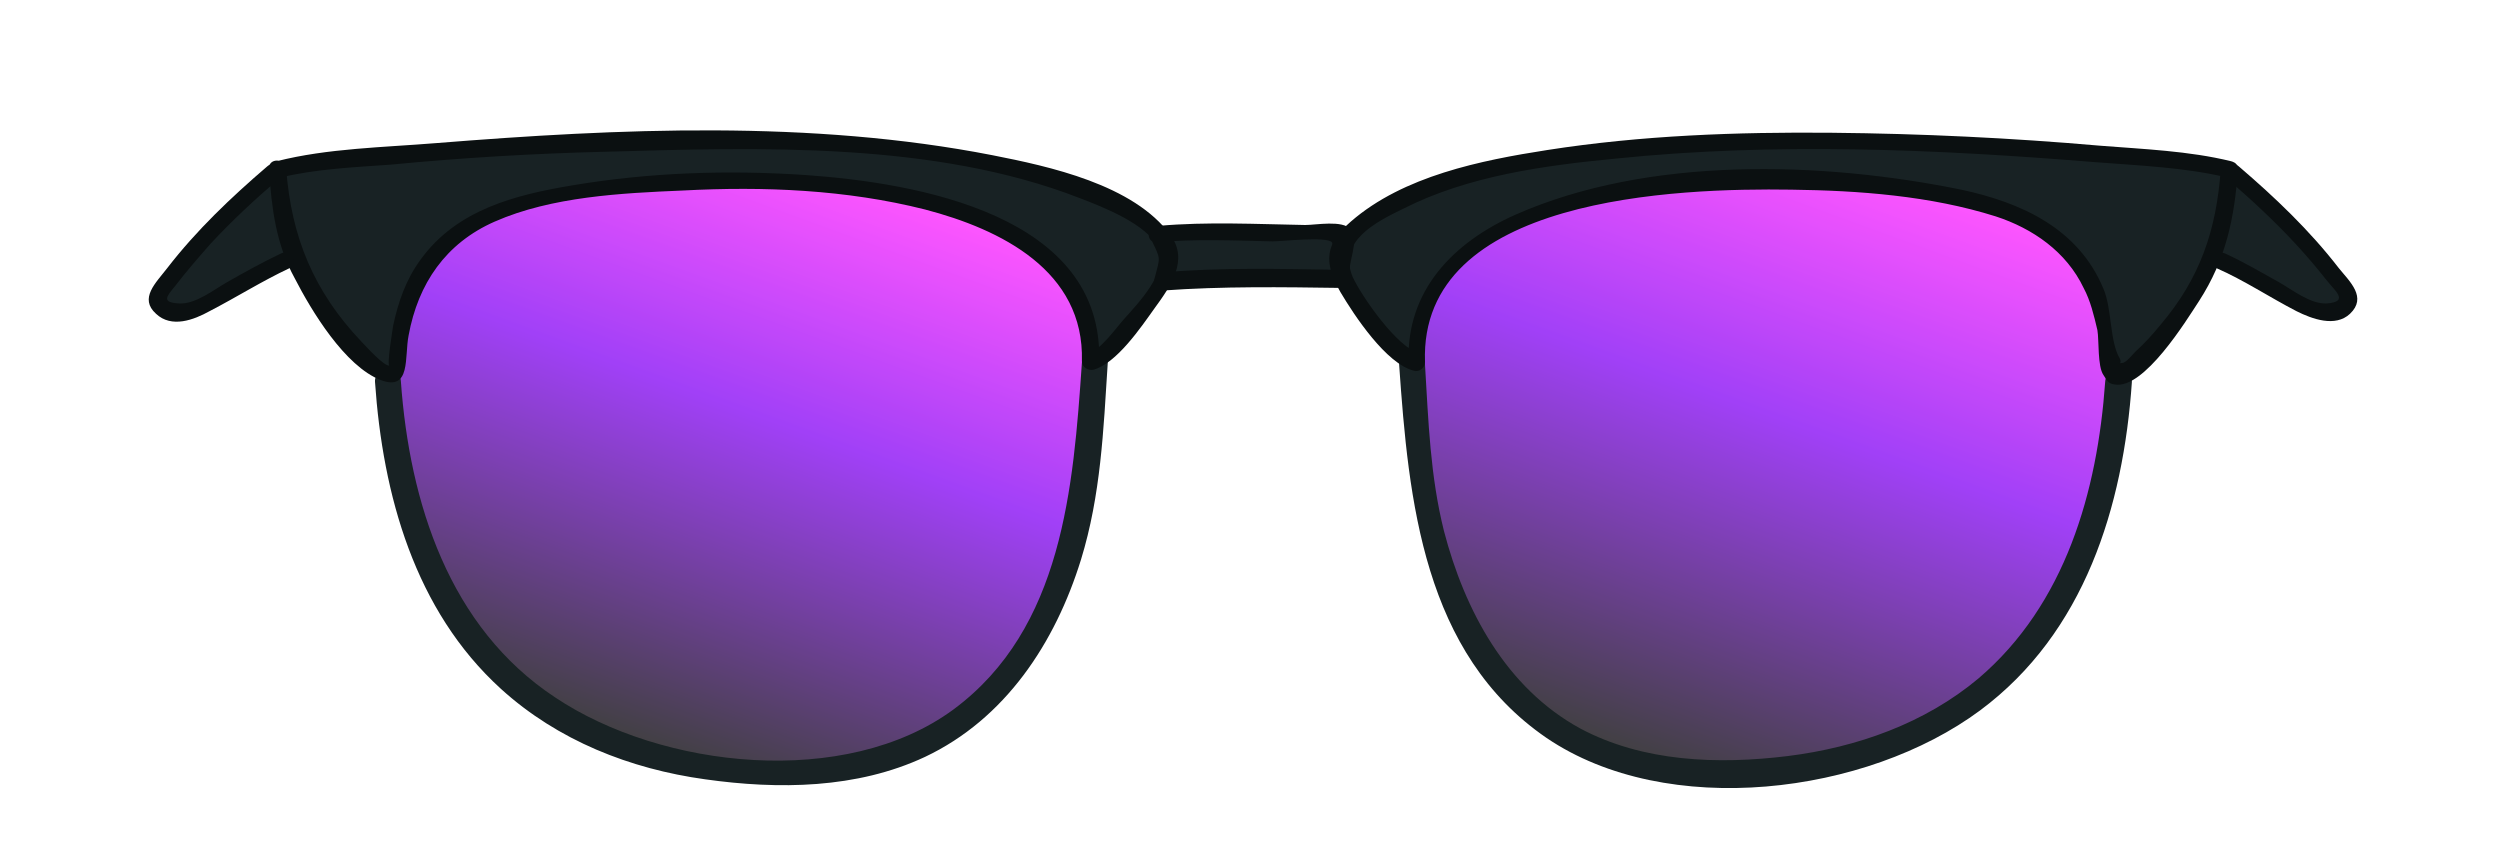 <?xml version="1.0" encoding="utf-8"?>
<!-- Generator: Adobe Illustrator 19.2.0, SVG Export Plug-In . SVG Version: 6.00 Build 0)  -->
<svg version="1.1" id="Layer_1" xmlns="http://www.w3.org/2000/svg" xmlns:xlink="http://www.w3.org/1999/xlink" x="0px" y="0px"
	 viewBox="0 0 290 100" style="enable-background:new 0 0 290 100;" xml:space="preserve">
<style type="text/css">
	.st0{fill:#182224;}
	.st1{opacity:0.75;}
	.st2{fill:url(#SVGID_1_);}
	.st3{fill:url(#SVGID_2_);}
	.st4{fill:#0B1011;}
</style>
<g>
	<path class="st0" d="M258.5,19.6c-4.6-1.2-88.2-10.5-103.1,8.9c-2.5,3.2,8.4,13.7,8.9,13.4c-1.5-26.7,59.8-22.5,70.6-16.6
		c6.4,3.5,9.2,7.9,10,17.8c0.2,2.2,9.2-6.2,12.3-14.7C258.1,26,258.5,19.6,258.5,19.6z"/>
	<path class="st0" d="M134.2,27.1c4-0.4,16-0.1,22.3,0c1.3,0-1,3.1,0,5.2c-7.2-0.1-14.5-0.3-21.7,0.3l0.7-2.8L134.2,27.1z"/>
	<g class="st1">
		
			<linearGradient id="SVGID_1_" gradientUnits="userSpaceOnUse" x1="14559.436" y1="17.913" x2="14584.964" y2="88.047" gradientTransform="matrix(-1 0 0 1 14774.347 0)">
			<stop  offset="3.016591e-03" style="stop-color:#FF1DFF"/>
			<stop  offset="0.425" style="stop-color:#8100F4"/>
			<stop  offset="1" style="stop-color:#000000"/>
		</linearGradient>
		<path class="st2" d="M200.6,89.4c9.4,0,19.3-2.8,26.4-7.5c10.8-7.1,17.1-20.1,18.3-37.4c0-0.1,0-0.1,0-0.2l0.2-0.5l-0.3-0.4
			c-0.3-0.4-0.4-1.6-0.5-2.6c0-0.6-0.1-1.3-0.2-1.9c-1.2-6.6-4.9-11.4-10.6-13.9c-6.8-3-15.3-3.4-22.1-3.7c-2.4-0.1-4.7-0.2-6.8-0.2
			c-8.1,0-15.2,0.8-21.6,2.4c-12.7,3.2-19.2,9.7-18.9,18.6l-0.1,0.3l0,0.2c0.9,13.8,2.1,31,15.3,40.7
			C185,87.3,192.3,89.4,200.6,89.4z"/>
		<linearGradient id="SVGID_2_" gradientUnits="userSpaceOnUse" x1="96.576" y1="19.209" x2="72.233" y2="86.092">
			<stop  offset="3.016591e-03" style="stop-color:#FF1DFF"/>
			<stop  offset="0.425" style="stop-color:#8100F4"/>
			<stop  offset="1" style="stop-color:#000000"/>
		</linearGradient>
		<path class="st3" d="M90.2,89.4c-9.4,0-19.3-2.8-26.4-7.5c-10.8-7.1-17.1-20.1-18.3-37.4c0-0.1,0-0.1,0-0.2l-0.2-0.5l0.3-0.4
			c0.3-0.4,0.4-1.6,0.5-2.6c0-0.6,0.1-1.3,0.2-1.9c1.2-6.6,4.9-11.4,10.6-13.9c6.8-3,15.3-3.4,22.1-3.7c2.4-0.1,4.7-0.2,6.8-0.2
			c8.1,0,15.2,0.8,21.6,2.4c12.7,3.2,19.2,9.7,18.9,18.6l0.1,0.3l0,0.2c-0.9,13.8-2.1,31-15.3,40.7C105.8,87.3,98.6,89.4,90.2,89.4z
			"/>
	</g>
	<path class="st0" d="M259,20c4.8,4.1,10,9.2,13.5,14.4c0,0,0,2.5-3.8,1.7c-1.2-0.2-8.3-4.6-11.1-5.8"/>
	<g>
		<path class="st0" d="M244.2,44.3c-0.9,12.7-4.6,25.8-14.7,34.4c-6.2,5.2-14.1,8-22.1,9c-8.1,1-16.8,0.7-24.1-3.2
			c-8.6-4.7-13.4-13.7-15.8-22.9c-1.6-6.4-1.8-12.7-2.2-19.3c-0.1-1.9-3.1-1.9-3,0c1.1,15.8,2.8,33.5,17.1,43.3
			c14,9.5,37.1,6.6,50.3-3.2c12.1-9,16.6-23.6,17.6-38.1C247.3,42.4,244.3,42.4,244.2,44.3L244.2,44.3z"/>
	</g>
	<path class="st0" d="M32.2,19.6c4.6-1.2,88.2-10.5,103.1,8.9c2.5,3.2-8.4,13.7-8.9,13.4c1.5-26.7-59.8-22.5-70.6-16.6
		c-6.4,3.5-9.2,7.9-10,17.8c-0.2,2.2-9.2-6.2-12.3-14.7C32.6,26,32.2,19.6,32.2,19.6z"/>
	<path class="st0" d="M31.7,20c-4.8,4.1-10,9.2-13.5,14.4c0,0,0,2.5,3.8,1.7c1.2-0.2,8.3-4.6,11.1-5.8"/>
	<g>
		<path class="st0" d="M43.5,44.3c0.9,13.1,4.6,26.5,14.6,35.6c6.6,6,15,9.3,23.7,10.5c8.5,1.2,17.6,1.1,25.5-2.6
			c9.3-4.4,15.1-13.2,18.1-22.9c2.3-7.5,2.6-15,3.1-22.8c0.1-1.9-2.9-1.9-3,0c-1,14.4-2.2,30.8-14.9,40.2
			c-12.5,9.2-33.8,6.9-46.2-1.4c-12.3-8.1-16.9-22.6-17.9-36.7C46.4,42.4,43.4,42.4,43.5,44.3L43.5,44.3z"/>
	</g>
	<g>
		<g>
			<path class="st4" d="M258.8,18.7c-4.9-1.2-10.2-1.4-15.2-1.8c-10.3-0.9-20.7-1.4-31.1-1.5c-11-0.1-22.1,0.3-33,2
				c-7.7,1.2-16.7,3-22.8,8.3c-3,2.6-3.2,4.7-1.2,8.2c1.6,2.7,5.3,8.3,8.5,9.1c0.6,0.2,1.3-0.3,1.3-1c-0.7-19.2,29.3-20.2,42.5-20
				c7.8,0.1,16.1,0.7,23.7,3.1c4.3,1.4,8.2,4.1,10.2,8.3c0.8,1.5,1.2,3.2,1.6,4.9c0.2,1.2,0,4.2,0.7,5.2c0.4,0.6,0.5,1,1.3,1.1
				c3.4,0.6,8.3-7.4,9.8-9.7c3.1-4.8,4.1-9.6,4.5-15.2c0.1-1.3-1.9-1.3-2,0c-0.5,7-2.4,12.6-7,18c-0.9,1.1-1.8,2.1-2.9,3.1
				c-0.3,0.3-1.1,1.3-1.5,1.3c-1.6,0.1,0.2,0.5-0.3-0.5c-1.2-2-0.9-5.8-1.9-8.1c-2.9-7-9.5-10-16.5-11.5
				c-16.2-3.3-36.3-3.9-51.7,2.9c-7.2,3.2-12.7,8.8-12.4,17.1c0.4-0.3,0.8-0.6,1.3-1c-2.6-0.6-6.8-6.7-7.8-8.9
				c-1.7-4.1,2.6-6.3,5.9-7.9c7.5-3.8,16.3-5,24.6-5.8c18.4-1.9,37.1-1.1,55.5,0.4c5.1,0.4,10.5,0.6,15.5,1.8
				C259.5,20.9,260.1,19,258.8,18.7z"/>
		</g>
		<g>
			<path class="st4" d="M134.2,28.1c4.4-0.4,9-0.2,13.4-0.1c1.2,0,6.2-0.6,6.9,0.1c0.3,0.4-0.2,3.6,0,4.5c0.3-0.4,0.6-0.8,1-1.3
				c-6.9-0.1-13.8-0.3-20.7,0.3c0.3,0.4,0.6,0.8,1,1.3c0.8-3,0.7-3.4-0.6-6.2c-0.6-1.2-2.3-0.1-1.7,1c1.2,2.5,1.1,2,0.4,4.7
				c-0.1,0.6,0.3,1.3,1,1.3c6.9-0.5,13.8-0.4,20.7-0.3c0.7,0,1.1-0.6,1-1.3c-0.4-1.4,1.2-4.3,0.1-5.5c-1-1.1-4-0.5-5.3-0.5
				c-5.6-0.1-11.4-0.4-17,0.1C132.9,26.2,132.9,28.2,134.2,28.1z"/>
		</g>
		<g>
			<path class="st4" d="M258.3,20.7c2.8,2.4,5.5,4.9,8,7.6c1.2,1.3,2.4,2.7,3.5,4.1c1,1.3,2.8,2.6,0.1,2.8c-1.9,0.1-4-1.6-5.6-2.5
				c-2-1.1-4-2.3-6.2-3.3c-1.2-0.5-2.2,1.2-1,1.7c3.2,1.4,6.2,3.4,9.3,5c1.8,0.9,4.5,1.9,6.2,0.3c2-1.9,0-3.7-1.3-5.3
				c-3.4-4.4-7.4-8.2-11.6-11.8C258.7,18.4,257.3,19.8,258.3,20.7L258.3,20.7z"/>
		</g>
		<g>
			<path class="st4" d="M32.5,20.6c4.1-1,8.6-1.2,12.8-1.5c8.3-0.8,16.7-1.3,25-1.5c17.8-0.5,38.1-1.2,55,5.4c2.6,1,7.8,3,9.1,5.8
				c1.2,2.7-2.4,6.4-4,8.2c-0.9,1-2.8,3.7-4.2,4c0.4,0.3,0.8,0.6,1.3,1c0.6-17.1-21.2-20.8-34.1-21.7c-9-0.6-18.1-0.3-27,1.2
				c-6.6,1.1-13.4,2.8-17.6,8.6c-1.7,2.3-2.6,4.9-3.2,7.7c0,0.1-0.8,4.8-0.4,4.6c-0.6,0.2-2.9-2.4-3.3-2.8c-5.5-5.8-8.1-12.1-8.7-20
				c-0.1-1.3-2.1-1.3-2,0c0.3,4.5,0.8,8.7,3,12.7c1.9,3.7,5.8,10.2,10,11.8c3.5,1.3,2.7-2.7,3.2-5.2c1.1-6,4.3-10.7,10-13.2
				c6.6-2.9,14.7-3.3,21.8-3.6c9.4-0.5,19-0.1,28.1,2.2c8.8,2.3,18.5,7.1,18.2,17.6c0,0.7,0.7,1.1,1.3,1c2.7-0.7,5.6-5,7.1-7.1
				c1.9-2.6,4-5.6,1.9-8.5c-4.3-5.9-14.1-8-20.7-9.3c-21-4.1-43.3-3.1-64.5-1.4c-6.1,0.5-12.6,0.6-18.5,2.1
				C30.7,19,31.2,20.9,32.5,20.6z"/>
		</g>
		<g>
			<path class="st4" d="M31,19.3c-4.2,3.6-8.2,7.4-11.6,11.8c-1.3,1.7-3.3,3.5-1.3,5.3c1.8,1.7,4.4,0.7,6.2-0.3
				c3.1-1.6,6.1-3.5,9.3-5c1.2-0.5,0.2-2.3-1-1.7c-2.1,1-4.1,2.1-6.2,3.3c-1.6,0.9-3.7,2.6-5.6,2.5c-2.1-0.1-1.5-0.8-0.5-2
				c1.3-1.7,2.7-3.3,4.1-4.9c2.5-2.7,5.2-5.2,8-7.6C33.4,19.8,32,18.4,31,19.3L31,19.3z"/>
		</g>
	</g>
</g>
</svg>
